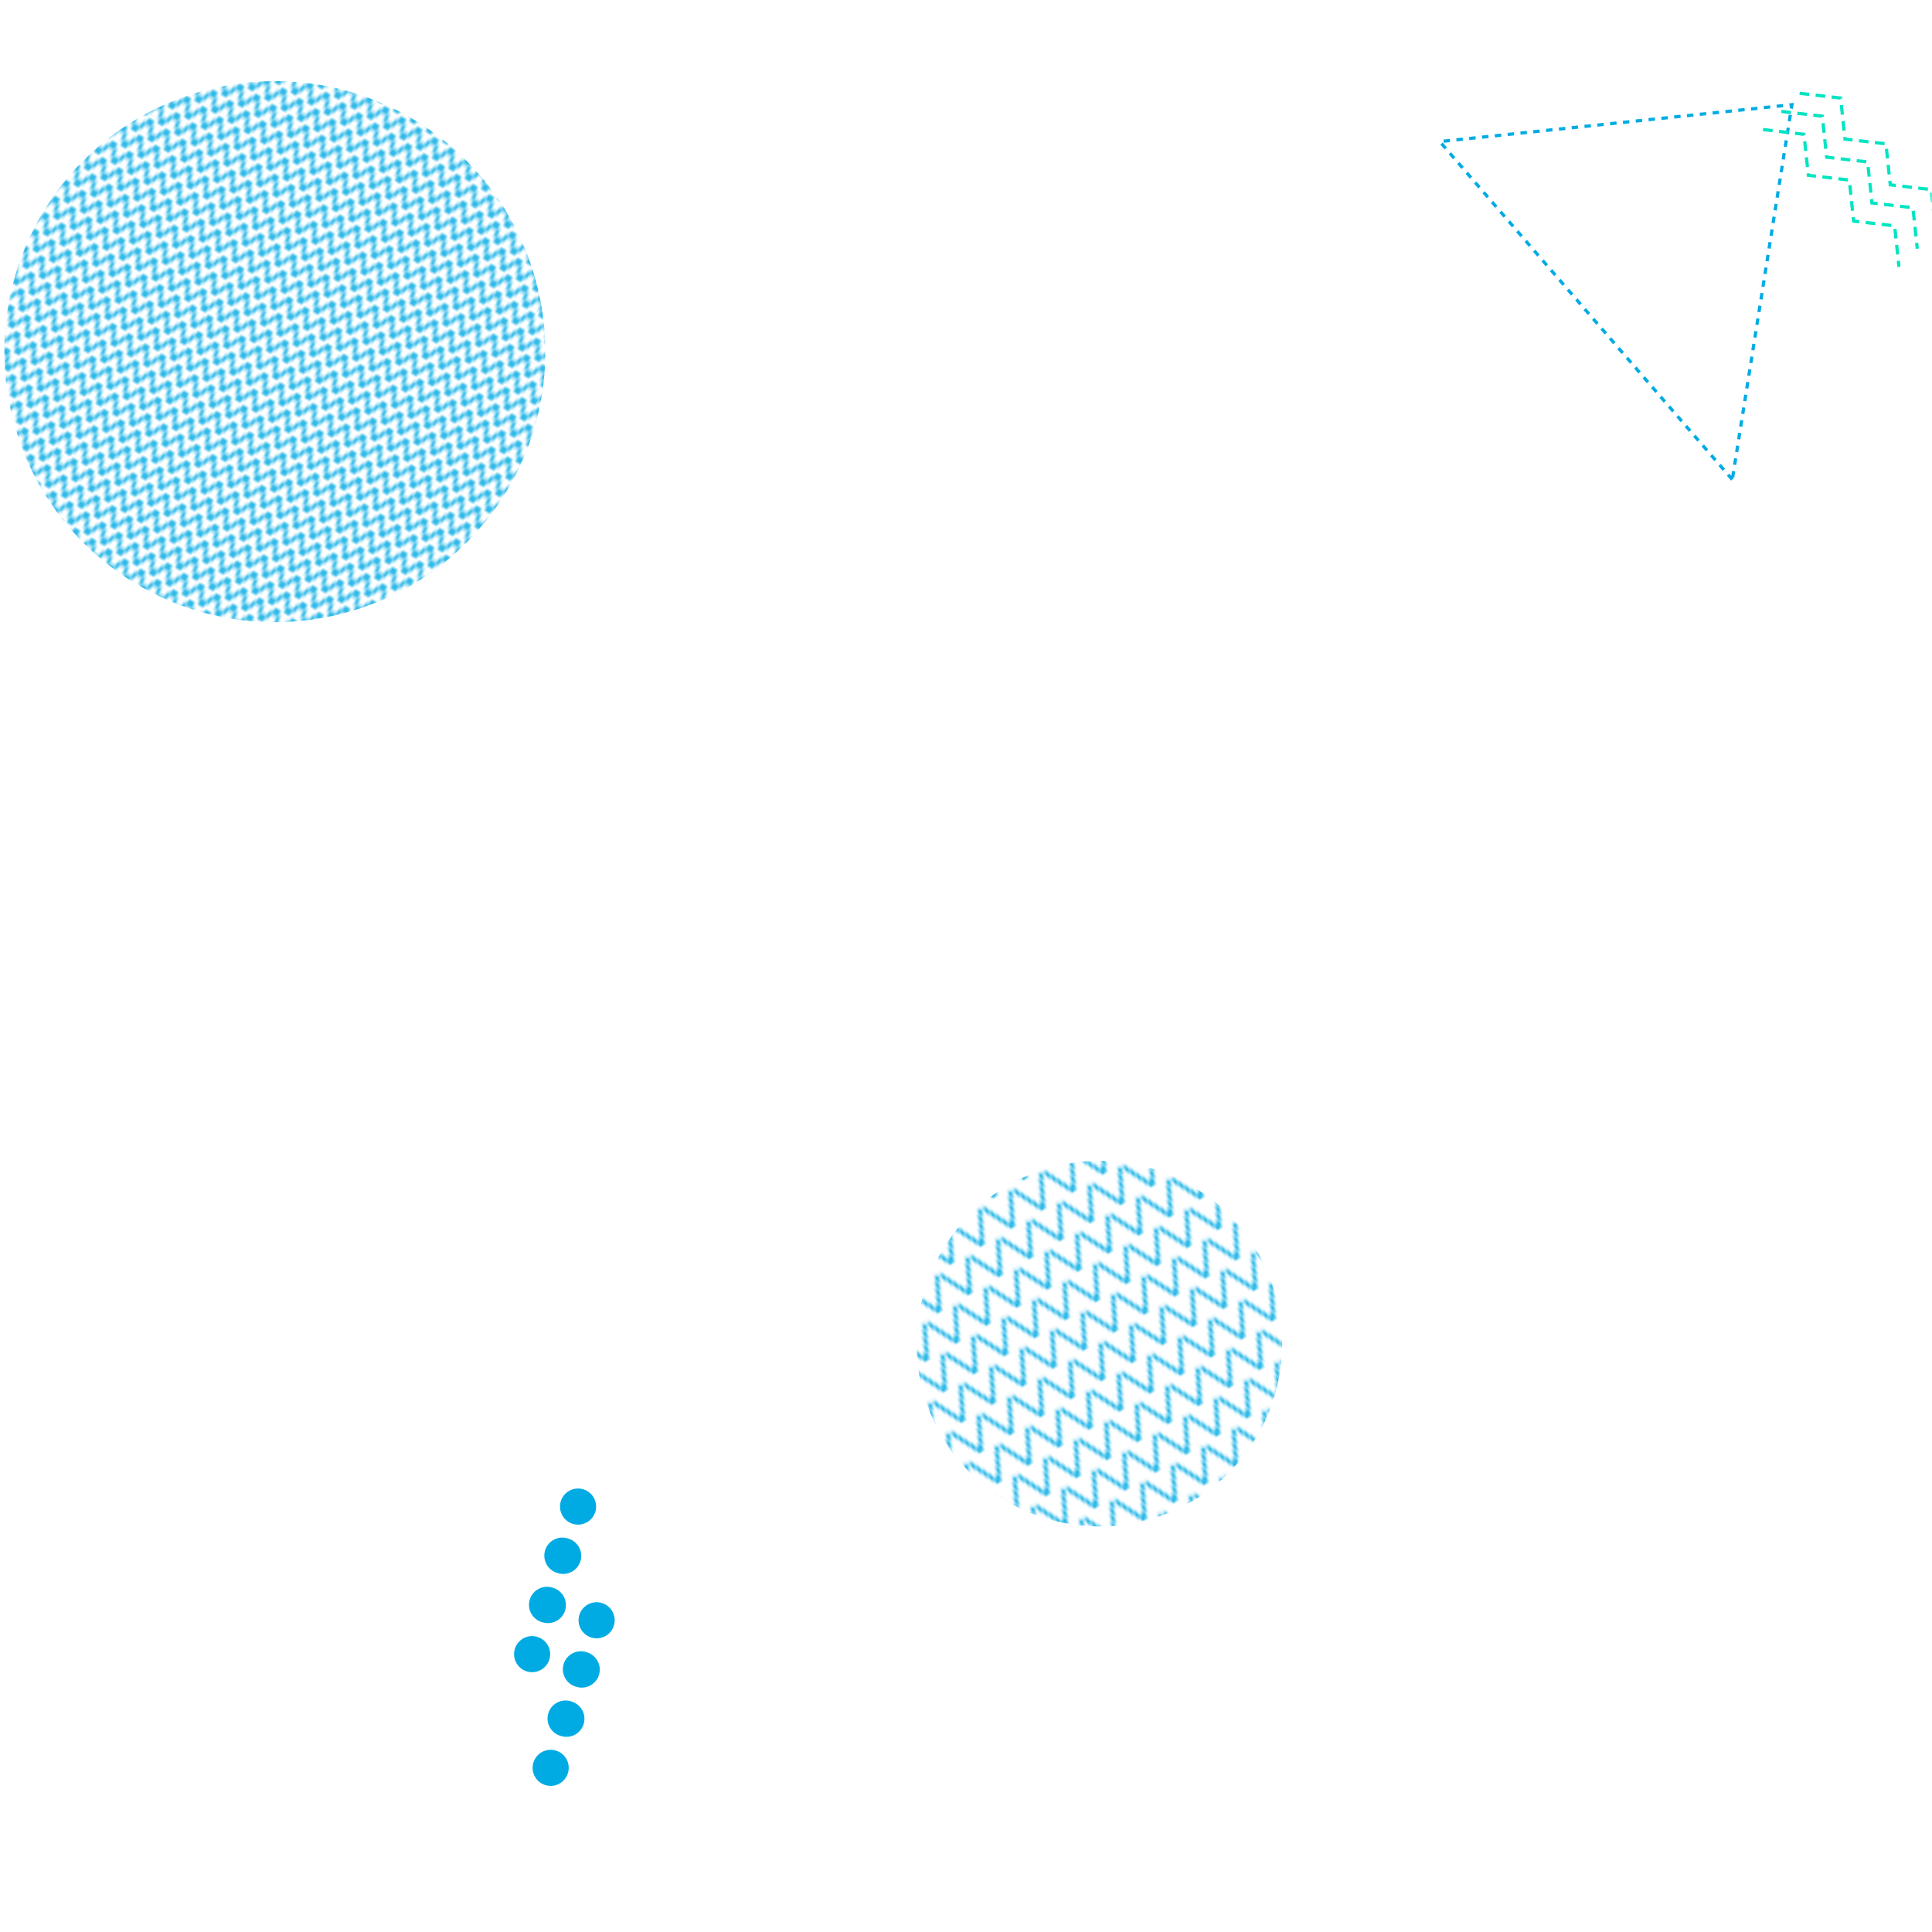 <svg xmlns="http://www.w3.org/2000/svg" version="1.1" xmlns:xlink="http://www.w3.org/1999/xlink" xmlns:svgjs="http://svgjs.com/svgjs" width="600" height="600" preserveAspectRatio="none" viewBox="0 0 600 600"><g mask="url(&quot;#SvgjsMask2317&quot;)" fill="none"><path d="M537.98 148.93 L447.14 43.97L556.5 32.51z" stroke="rgba(0, 171, 228, 1)" stroke-width="1" stroke-dasharray="2, 2"></path><path d="M558.89 28.97L571.62 30.45 572.97 43.19 585.69 44.66 587.04 57.4 599.76 58.88 601.11 71.61M553.21 34.6L565.93 36.08 567.28 48.81 580 50.29 581.35 63.03 594.07 64.51 595.42 77.24M547.52 40.23L560.24 41.71 561.59 54.44 574.32 55.92 575.66 68.66 588.39 70.13 589.74 82.87" stroke="rgba(0, 228, 194, 1)" stroke-width="1" stroke-dasharray="3, 2"></path><rect width="227.04" height="227.04" clip-path="url(&quot;#SvgjsClipPath2318&quot;)" x="227.91" y="303.77" fill="url(#SvgjsPattern2319)" transform="rotate(149.39, 341.43, 417.29)"></rect><path d="M163.59 519.06a5.6 5.6 0 1 0 3.33-10.7 5.6 5.6 0 1 0-3.33 10.7zM168.35 503.78a5.6 5.6 0 1 0 3.33-10.69 5.6 5.6 0 1 0-3.33 10.69zM173.11 488.5a5.6 5.6 0 1 0 3.33-10.69 5.6 5.6 0 1 0-3.33 10.69zM177.86 473.23a5.6 5.6 0 1 0 3.33-10.7 5.6 5.6 0 1 0-3.33 10.7zM169.35 554.37a5.6 5.6 0 1 0 3.33-10.7 5.6 5.6 0 1 0-3.33 10.7zM174.11 539.09a5.6 5.6 0 1 0 3.33-10.69 5.6 5.6 0 1 0-3.33 10.69zM178.87 523.81a5.6 5.6 0 1 0 3.33-10.69 5.6 5.6 0 1 0-3.33 10.69zM183.62 508.54a5.6 5.6 0 1 0 3.34-10.7 5.6 5.6 0 1 0-3.34 10.7z" fill="rgba(0, 171, 228, 1)"></path><rect width="336" height="336" clip-path="url(&quot;#SvgjsClipPath2320&quot;)" x="-82.65" y="-58.79" fill="url(#SvgjsPattern2321)" transform="rotate(212.07, 85.35, 109.21)"></rect></g><defs><mask id="SvgjsMask2317"><rect width="600" height="600" fill="#ffffff"></rect></mask><pattern x="0" y="0" width="10.32" height="10.32" patternUnits="userSpaceOnUse" id="SvgjsPattern2319"><path d="M0 10.32L5.16 0L10.32 10.32" stroke="rgba(0, 171, 228, 1)" fill="none"></path></pattern><clipPath id="SvgjsClipPath2318"><circle r="56.76" cx="341.43" cy="417.29"></circle></clipPath><pattern x="0" y="0" width="6" height="6" patternUnits="userSpaceOnUse" id="SvgjsPattern2321"><path d="M0 6L3 0L6 6" stroke="rgba(0, 171, 228, 1)" fill="none"></path></pattern><clipPath id="SvgjsClipPath2320"><circle r="84" cx="85.35" cy="109.21"></circle></clipPath></defs></svg>